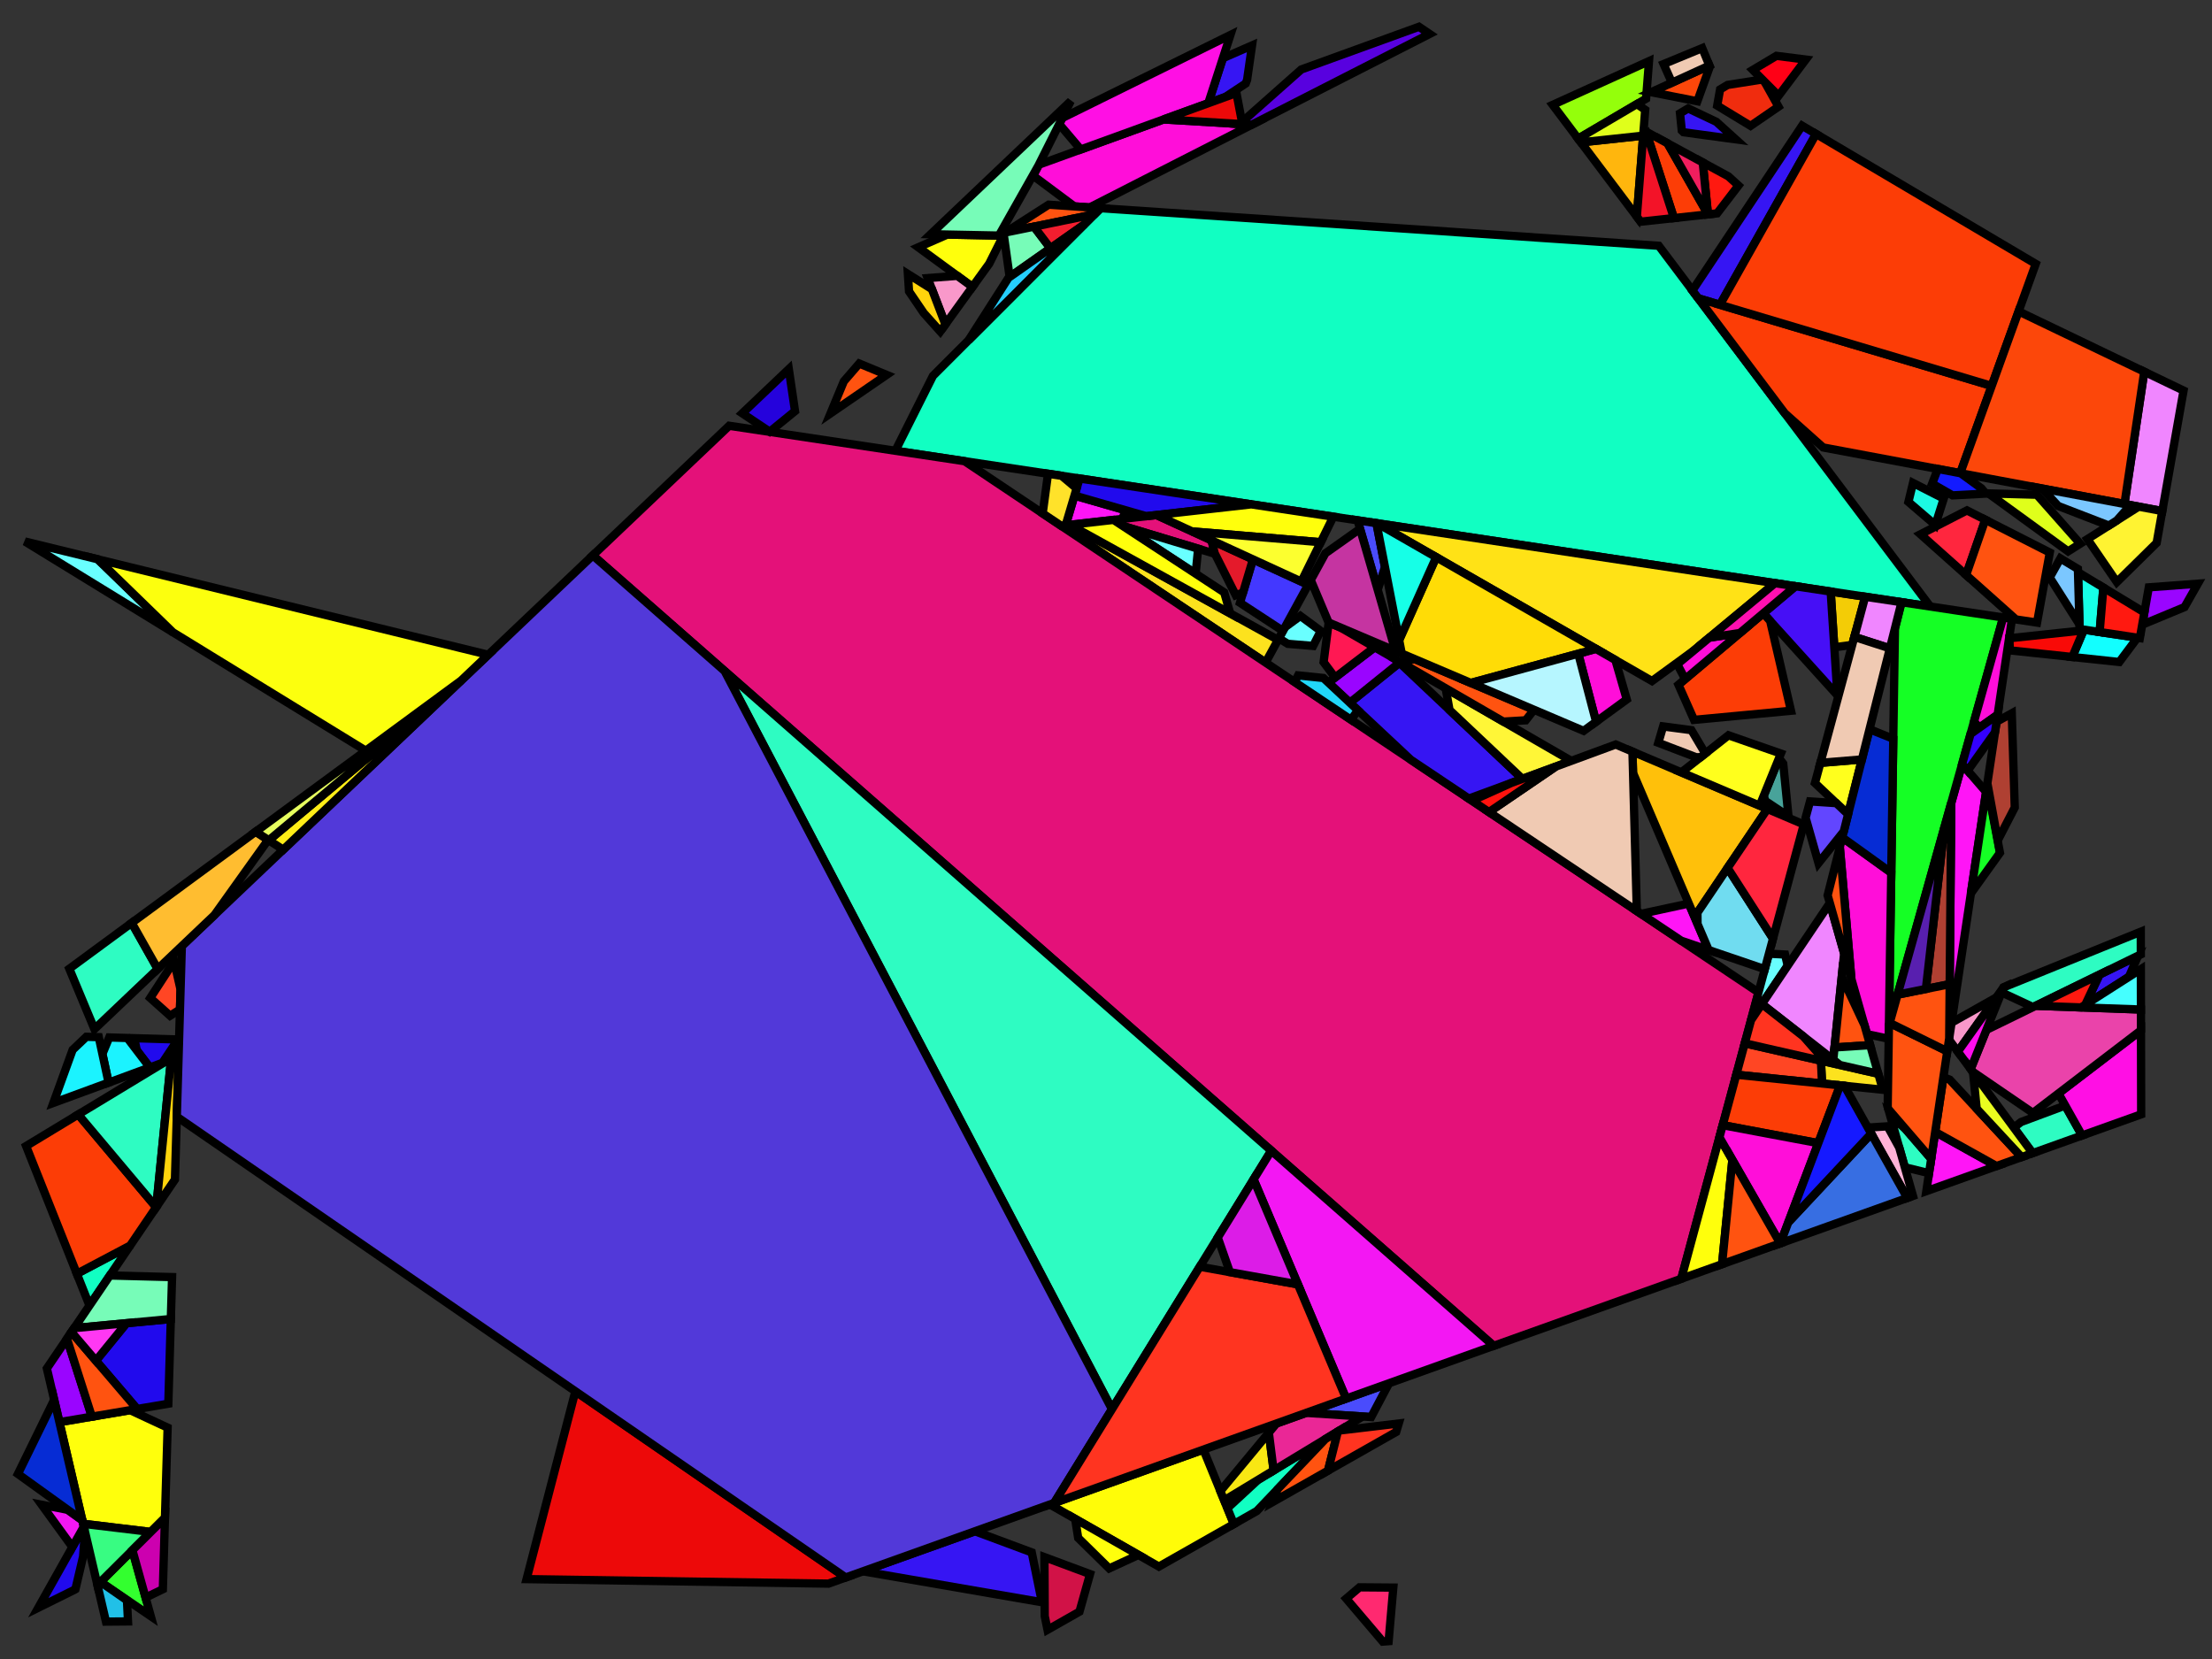 <?xml version="1.0" encoding="iso-8859-1" standalone="no"?>
<!DOCTYPE svg PUBLIC "-//W3C//DTD SVG 1.0//EN" "http://www.w3.org/TR/2001/REC-SVG-20010904/DTD/svg10.dtd">
<svg xmlns="http://www.w3.org/2000/svg" width="800" height="600">
<rect width="100%" height="100%" fill="#333333" stroke="none"/>
<path style="fill:rgb(0, 0, 0);fill-opacity:0.0;fill-rule:evenodd;stroke:rgb(0, 0, 0);stroke-width:0.0;" d="M 0, 600 L 800, 600 L 800, 0 L 0, 0 z "/>
<path style="fill:rgb(243, 204, 6);fill-opacity:1.0;fill-rule:evenodd;stroke:rgb(0, 0, 0);stroke-width:3.0;" d="M 674.573, 215.818 L 669.873, 233.248 L 663.404, 234.091 L 662.088, 213.939 z "/>
<path style="fill:rgb(252, 226, 30);fill-opacity:1.0;fill-rule:evenodd;stroke:rgb(0, 0, 0);stroke-width:3.0;" d="M 679.309, 388.339 L 680.951, 394.125 L 658.97, 391.867 L 658.556, 383.604 z "/>
<path style="fill:rgb(252, 226, 30);fill-opacity:1.0;fill-rule:evenodd;stroke:rgb(0, 0, 0);stroke-width:3.0;" d="M 462.216, 231.417 L 457.72, 239.636 L 383.788, 190.166 L 386.943, 189.809 z "/>
<path style="fill:rgb(255, 252, 8);fill-opacity:1.0;fill-rule:evenodd;stroke:rgb(0, 0, 0);stroke-width:3.0;" d="M 446.245, 551.191 L 419.13, 566.579 L 379.709, 544.113 L 435.225, 524.266 z "/>
<path style="fill:rgb(209, 18, 71);fill-opacity:1.0;fill-rule:evenodd;stroke:rgb(0, 0, 0);stroke-width:3.0;" d="M 394.225, 569.29 L 390.409, 582.878 L 378.852, 589.436 L 377.841, 584.481 L 377.738, 563.156 z "/>
<path style="fill:rgb(17, 255, 194);fill-opacity:1.0;fill-rule:evenodd;stroke:rgb(0, 0, 0);stroke-width:3.0;" d="M 32.366, 472.168 L 27.793, 460.661 L 47.076, 450.478 z "/>
<path style="fill:rgb(17, 255, 194);fill-opacity:1.0;fill-rule:evenodd;stroke:rgb(0, 0, 0);stroke-width:3.0;" d="M 454.548, 546.48 L 446.245, 551.191 L 443.902, 545.465 L 454.985, 535.212 L 479.34, 520.454 z "/>
<path style="fill:rgb(17, 255, 194);fill-opacity:1.0;fill-rule:evenodd;stroke:rgb(0, 0, 0);stroke-width:3.0;" d="M 599.918, 88.889 L 698.105, 219.359 L 323.828, 163.031 L 337.413, 135.943 L 398.025, 75.291 z "/>
<path style="fill:rgb(228, 17, 121);fill-opacity:1.0;fill-rule:evenodd;stroke:rgb(0, 0, 0);stroke-width:3.0;" d="M 438.195, 195.436 L 439.344, 200.267 L 406.072, 190.22 L 402.726, 188.027 L 418.254, 186.273 z "/>
<path style="fill:rgb(228, 17, 121);fill-opacity:1.0;fill-rule:evenodd;stroke:rgb(0, 0, 0);stroke-width:3.0;" d="M 348.869, 166.8 L 635.985, 358.92 L 608.061, 462.477 L 540.202, 486.737 L 214.403, 200.86 L 263.718, 153.985 z "/>
<path style="fill:rgb(54, 21, 243);fill-opacity:1.0;fill-rule:evenodd;stroke:rgb(0, 0, 0);stroke-width:3.0;" d="M 550.596, 281.684 L 531.22, 288.818 L 510.226, 274.77 L 488.185, 254.144 L 506.132, 239.679 z "/>
<path style="fill:rgb(54, 21, 243);fill-opacity:1.0;fill-rule:evenodd;stroke:rgb(0, 0, 0);stroke-width:3.0;" d="M 656.807, 48.452 L 622.048, 110.232 L 614.221, 107.895 L 612.083, 105.054 L 651.753, 45.462 z "/>
<path style="fill:rgb(54, 21, 243);fill-opacity:1.0;fill-rule:evenodd;stroke:rgb(0, 0, 0);stroke-width:3.0;" d="M 620.74, 44.059 L 627.738, 50.392 L 608.882, 47.833 L 608.239, 47.225 L 607.598, 40.974 L 610.555, 39.212 z "/>
<path style="fill:rgb(54, 21, 243);fill-opacity:1.0;fill-rule:evenodd;stroke:rgb(0, 0, 0);stroke-width:3.0;" d="M 769.968, 353.274 L 754.166, 363.372 L 759.321, 352.473 L 773.28, 345.646 z "/>
<path style="fill:rgb(54, 21, 243);fill-opacity:1.0;fill-rule:evenodd;stroke:rgb(0, 0, 0);stroke-width:3.0;" d="M 451.033, 28.866 L 450.527, 30.199 L 443.116, 35.103 L 436.985, 37.328 L 442.269, 21.049 L 452.813, 16.428 z "/>
<path style="fill:rgb(54, 21, 243);fill-opacity:1.0;fill-rule:evenodd;stroke:rgb(0, 0, 0);stroke-width:3.0;" d="M 373.141, 561.446 L 376.817, 579.466 L 312.103, 568.282 L 352.6, 553.804 z "/>
<path style="fill:rgb(74, 76, 252);fill-opacity:1.0;fill-rule:evenodd;stroke:rgb(0, 0, 0);stroke-width:3.0;" d="M 497.816, 189.216 L 500.889, 205.052 L 498.275, 213.319 L 490.996, 188.19 z "/>
<path style="fill:rgb(74, 76, 252);fill-opacity:1.0;fill-rule:evenodd;stroke:rgb(0, 0, 0);stroke-width:3.0;" d="M 495.899, 512.5 L 472.387, 510.98 L 502.373, 500.261 z "/>
<path style="fill:rgb(255, 70, 36);fill-opacity:1.0;fill-rule:evenodd;stroke:rgb(0, 0, 0);stroke-width:3.0;" d="M 658.556, 383.604 L 658.97, 391.867 L 627.96, 388.683 L 631.023, 377.324 z "/>
<path style="fill:rgb(255, 70, 36);fill-opacity:1.0;fill-rule:evenodd;stroke:rgb(0, 0, 0);stroke-width:3.0;" d="M 65.302, 357.88 L 65.089, 365.108 L 61.514, 367.355 L 54.33, 360.929 L 62.97, 347.653 z "/>
<path style="fill:rgb(37, 2, 220);fill-opacity:1.0;fill-rule:evenodd;stroke:rgb(0, 0, 0);stroke-width:3.0;" d="M 287.53, 148.689 L 278.389, 156.134 L 268.45, 149.486 L 285.28, 133.49 z "/>
<path style="fill:rgb(70, 15, 246);fill-opacity:1.0;fill-rule:evenodd;stroke:rgb(0, 0, 0);stroke-width:3.0;" d="M 662.088, 213.939 L 664.539, 251.468 L 637.714, 221.81 L 649.342, 212.02 z "/>
<path style="fill:rgb(255, 21, 246);fill-opacity:1.0;fill-rule:evenodd;stroke:rgb(0, 0, 0);stroke-width:3.0;" d="M 407.206, 184.574 L 405.825, 187.677 L 385.4, 189.984 L 388.6, 179.231 z "/>
<path style="fill:rgb(255, 21, 246);fill-opacity:1.0;fill-rule:evenodd;stroke:rgb(0, 0, 0);stroke-width:3.0;" d="M 722.077, 421.717 L 696.688, 430.793 L 699.893, 409.375 z "/>
<path style="fill:rgb(255, 21, 246);fill-opacity:1.0;fill-rule:evenodd;stroke:rgb(0, 0, 0);stroke-width:3.0;" d="M 718.295, 286.402 L 704.957, 375.535 L 705.712, 290.33 L 709.621, 276.365 z "/>
<path style="fill:rgb(255, 21, 246);fill-opacity:1.0;fill-rule:evenodd;stroke:rgb(0, 0, 0);stroke-width:3.0;" d="M 617.967, 343.599 L 608.035, 340.218 L 593.515, 330.502 L 610.785, 326.78 z "/>
<path style="fill:rgb(33, 10, 237);fill-opacity:1.0;fill-rule:evenodd;stroke:rgb(0, 0, 0);stroke-width:3.0;" d="M 30.735, 553.968 L 30.059, 562.958 L 27.274, 574.77 L 27.037, 574.916 L 13.855, 581.452 L 30.31, 552.149 z "/>
<path style="fill:rgb(33, 10, 237);fill-opacity:1.0;fill-rule:evenodd;stroke:rgb(0, 0, 0);stroke-width:3.0;" d="M 64.364, 375.944 L 58.734, 384.39 L 54.188, 386.061 L 49.468, 379.878 L 48.538, 375.477 z "/>
<path style="fill:rgb(33, 10, 237);fill-opacity:1.0;fill-rule:evenodd;stroke:rgb(0, 0, 0);stroke-width:3.0;" d="M 60.878, 507.667 L 49.587, 509.58 L 34.678, 492.113 L 45.747, 478.549 L 61.783, 477.036 z "/>
<path style="fill:rgb(33, 10, 237);fill-opacity:1.0;fill-rule:evenodd;stroke:rgb(0, 0, 0);stroke-width:3.0;" d="M 452.536, 182.402 L 414.572, 186.689 L 388.6, 179.231 L 390.437, 173.056 z "/>
<path style="fill:rgb(252, 61, 6);fill-opacity:1.0;fill-rule:evenodd;stroke:rgb(0, 0, 0);stroke-width:3.0;" d="M 720.33, 139.567 L 708.947, 171.129 L 659.354, 161.826 L 645.525, 149.492 L 614.221, 107.895 z "/>
<path style="fill:rgb(252, 61, 6);fill-opacity:1.0;fill-rule:evenodd;stroke:rgb(0, 0, 0);stroke-width:3.0;" d="M 665.505, 392.538 L 657.601, 413.428 L 623.038, 406.936 L 627.96, 388.683 z "/>
<path style="fill:rgb(252, 61, 6);fill-opacity:1.0;fill-rule:evenodd;stroke:rgb(0, 0, 0);stroke-width:3.0;" d="M 56.486, 436.603 L 47.076, 450.478 L 27.793, 460.661 L 9.439, 414.483 L 28.292, 403.067 z "/>
<path style="fill:rgb(252, 61, 6);fill-opacity:1.0;fill-rule:evenodd;stroke:rgb(0, 0, 0);stroke-width:3.0;" d="M 736.247, 95.432 L 720.33, 139.567 L 622.048, 110.232 L 656.807, 48.452 z "/>
<path style="fill:rgb(252, 61, 6);fill-opacity:1.0;fill-rule:evenodd;stroke:rgb(0, 0, 0);stroke-width:3.0;" d="M 603.088, 51.833 L 617.706, 77.528 L 605.398, 78.871 L 595.503, 48.181 L 595.913, 47.936 z "/>
<path style="fill:rgb(252, 61, 6);fill-opacity:1.0;fill-rule:evenodd;stroke:rgb(0, 0, 0);stroke-width:3.0;" d="M 640.202, 224.561 L 647.736, 257.057 L 612.671, 260.353 L 607.033, 247.644 L 637.714, 221.81 z "/>
<path style="fill:rgb(46, 252, 194);fill-opacity:1.0;fill-rule:evenodd;stroke:rgb(0, 0, 0);stroke-width:3.0;" d="M 56.517, 436.558 L 56.486, 436.603 L 28.292, 403.067 L 61.903, 382.714 z "/>
<path style="fill:rgb(46, 252, 194);fill-opacity:1.0;fill-rule:evenodd;stroke:rgb(0, 0, 0);stroke-width:3.0;" d="M 689.214, 408.383 L 698.44, 419.088 L 697.662, 424.287 L 688.911, 422.164 L 683.541, 403.249 z "/>
<path style="fill:rgb(46, 252, 194);fill-opacity:1.0;fill-rule:evenodd;stroke:rgb(0, 0, 0);stroke-width:3.0;" d="M 752.999, 410.662 L 735.125, 417.052 L 728.308, 407.803 L 730.947, 405.786 L 746.921, 399.823 z "/>
<path style="fill:rgb(46, 252, 194);fill-opacity:1.0;fill-rule:evenodd;stroke:rgb(0, 0, 0);stroke-width:3.0;" d="M 459.773, 416.164 L 402.157, 509.654 L 262.066, 242.683 z "/>
<path style="fill:rgb(46, 252, 194);fill-opacity:1.0;fill-rule:evenodd;stroke:rgb(0, 0, 0);stroke-width:3.0;" d="M 774.258, 345.168 L 735.266, 364.237 L 723.884, 358.901 L 724.614, 357.089 L 774.24, 336.962 z "/>
<path style="fill:rgb(46, 252, 194);fill-opacity:1.0;fill-rule:evenodd;stroke:rgb(0, 0, 0);stroke-width:3.0;" d="M 57.044, 350.434 L 34.155, 372.191 L 25.069, 350.363 L 47.635, 333.765 z "/>
<path style="fill:rgb(105, 255, 255);fill-opacity:1.0;fill-rule:evenodd;stroke:rgb(0, 0, 0);stroke-width:3.0;" d="M 477.675, 228.195 L 474.915, 233.608 L 465.744, 232.846 L 462.518, 230.866 L 464.716, 226.848 L 470.292, 222.753 z "/>
<path style="fill:rgb(105, 255, 255);fill-opacity:1.0;fill-rule:evenodd;stroke:rgb(0, 0, 0);stroke-width:3.0;" d="M 433.321, 198.448 L 432.42, 207.488 L 406.072, 190.22 z "/>
<path style="fill:rgb(105, 255, 255);fill-opacity:1.0;fill-rule:evenodd;stroke:rgb(0, 0, 0);stroke-width:3.0;" d="M 35.36, 202.278 L 62.54, 228.684 L 9.018, 195.836 z "/>
<path style="fill:rgb(105, 255, 255);fill-opacity:1.0;fill-rule:evenodd;stroke:rgb(0, 0, 0);stroke-width:3.0;" d="M 645.594, 345.219 L 646.546, 349.244 L 633.278, 368.961 L 639.759, 344.925 z "/>
<path style="fill:rgb(67, 56, 255);fill-opacity:1.0;fill-rule:evenodd;stroke:rgb(0, 0, 0);stroke-width:3.0;" d="M 473.121, 211.485 L 463.988, 228.178 L 448.461, 218.002 L 453.139, 202.303 z "/>
<path style="fill:rgb(51, 255, 47);fill-opacity:1.0;fill-rule:evenodd;stroke:rgb(0, 0, 0);stroke-width:3.0;" d="M 54.522, 584.513 L 36.366, 572.122 L 47.883, 560.653 z "/>
<path style="fill:rgb(255, 226, 22);fill-opacity:1.0;fill-rule:evenodd;stroke:rgb(0, 0, 0);stroke-width:3.0;" d="M 641.958, 210.909 L 612.446, 235.386 L 597.462, 246.306 L 498.03, 189.248 z "/>
<path style="fill:rgb(255, 192, 10);fill-opacity:1.0;fill-rule:evenodd;stroke:rgb(0, 0, 0);stroke-width:3.0;" d="M 639.196, 292.567 L 612.854, 331.625 L 590.611, 279.534 L 590.398, 271.829 z "/>
<path style="fill:rgb(255, 226, 42);fill-opacity:1.0;fill-rule:evenodd;stroke:rgb(0, 0, 0);stroke-width:3.0;" d="M 383.96, 172.081 L 389.375, 176.625 L 385.4, 189.984 L 383.788, 190.166 L 377.098, 185.689 L 379.034, 171.34 z "/>
<path style="fill:rgb(21, 255, 37);fill-opacity:1.0;fill-rule:evenodd;stroke:rgb(0, 0, 0);stroke-width:3.0;" d="M 723.313, 308.425 L 712.807, 323.075 L 718.665, 283.928 z "/>
<path style="fill:rgb(21, 255, 37);fill-opacity:1.0;fill-rule:evenodd;stroke:rgb(0, 0, 0);stroke-width:3.0;" d="M 724.47, 223.327 L 683.153, 370.91 L 685.339, 227.223 L 687.715, 217.795 z "/>
<path style="fill:rgb(240, 134, 255);fill-opacity:1.0;fill-rule:evenodd;stroke:rgb(0, 0, 0);stroke-width:3.0;" d="M 789.714, 141.258 L 782.019, 184.835 L 768.336, 182.269 L 775.5, 134.433 z "/>
<path style="fill:rgb(240, 134, 255);fill-opacity:1.0;fill-rule:evenodd;stroke:rgb(0, 0, 0);stroke-width:3.0;" d="M 687.715, 217.795 L 683.51, 234.483 L 670.655, 230.348 L 674.573, 215.818 z "/>
<path style="fill:rgb(240, 134, 255);fill-opacity:1.0;fill-rule:evenodd;stroke:rgb(0, 0, 0);stroke-width:3.0;" d="M 666.952, 344.81 L 663.027, 383.284 L 637.207, 363.122 L 661.783, 326.6 z "/>
<path style="fill:rgb(255, 182, 13);fill-opacity:1.0;fill-rule:evenodd;stroke:rgb(0, 0, 0);stroke-width:3.0;" d="M 591.984, 78.347 L 571.768, 51.483 L 594.278, 49.063 z "/>
<path style="fill:rgb(72, 163, 154);fill-opacity:1.0;fill-rule:evenodd;stroke:rgb(0, 0, 0);stroke-width:3.0;" d="M 644.923, 276.164 L 646.83, 295.262 L 638.423, 289.659 L 637.904, 287.725 L 643.198, 274.702 L 643.729, 274.625 z "/>
<path style="fill:rgb(255, 179, 215);fill-opacity:1.0;fill-rule:evenodd;stroke:rgb(0, 0, 0);stroke-width:3.0;" d="M 686.883, 415.022 L 691.851, 432.523 L 689.802, 433.255 L 675.522, 407.796 L 682.667, 407.349 z "/>
<path style="fill:rgb(255, 255, 29);fill-opacity:1.0;fill-rule:evenodd;stroke:rgb(0, 0, 0);stroke-width:3.0;" d="M 668.385, 294.501 L 656.403, 283.2 L 658.373, 275.898 L 673.386, 274.658 z "/>
<path style="fill:rgb(255, 255, 29);fill-opacity:1.0;fill-rule:evenodd;stroke:rgb(0, 0, 0);stroke-width:3.0;" d="M 644.079, 272.536 L 636.416, 291.385 L 608.081, 279.344 L 625.123, 265.926 z "/>
<path style="fill:rgb(255, 255, 12);fill-opacity:1.0;fill-rule:evenodd;stroke:rgb(0, 0, 0);stroke-width:3.0;" d="M 362.844, 85.232 L 357.764, 95.361 L 351.694, 103.766 L 332.101, 89.432 L 342.631, 84.832 z "/>
<path style="fill:rgb(255, 255, 12);fill-opacity:1.0;fill-rule:evenodd;stroke:rgb(0, 0, 0);stroke-width:3.0;" d="M 626.536, 419.488 L 622.81, 457.204 L 608.061, 462.477 L 621.857, 411.316 z "/>
<path style="fill:rgb(255, 255, 12);fill-opacity:1.0;fill-rule:evenodd;stroke:rgb(0, 0, 0);stroke-width:3.0;" d="M 60.623, 516.319 L 59.66, 548.925 L 54.514, 554.049 L 30.065, 551.101 L 21.484, 514.339 L 47.069, 510.006 z "/>
<path style="fill:rgb(255, 255, 12);fill-opacity:1.0;fill-rule:evenodd;stroke:rgb(0, 0, 0);stroke-width:3.0;" d="M 482.219, 186.869 L 477.67, 196.101 L 431.141, 192.195 L 418.254, 186.273 L 452.536, 182.402 z "/>
<path style="fill:rgb(255, 255, 12);fill-opacity:1.0;fill-rule:evenodd;stroke:rgb(0, 0, 0);stroke-width:3.0;" d="M 442.746, 214.256 L 444.93, 221.863 L 386.943, 189.809 L 402.726, 188.027 z "/>
<path style="fill:rgb(255, 255, 12);fill-opacity:1.0;fill-rule:evenodd;stroke:rgb(0, 0, 0);stroke-width:3.0;" d="M 411.735, 562.364 L 401.155, 567.241 L 389.936, 556.218 L 388.851, 549.323 z "/>
<path style="fill:rgb(255, 14, 217);fill-opacity:1.0;fill-rule:evenodd;stroke:rgb(0, 0, 0);stroke-width:3.0;" d="M 609.454, 245.606 L 606.607, 240.229 L 618.188, 230.624 L 629.263, 228.927 z "/>
<path style="fill:rgb(255, 14, 217);fill-opacity:1.0;fill-rule:evenodd;stroke:rgb(0, 0, 0);stroke-width:3.0;" d="M 727.661, 223.807 L 722.471, 258.495 L 715.893, 263.165 L 713.924, 260.995 L 724.47, 223.327 z "/>
<path style="fill:rgb(255, 14, 217);fill-opacity:1.0;fill-rule:evenodd;stroke:rgb(0, 0, 0);stroke-width:3.0;" d="M 584.231, 238.713 L 588.34, 252.954 L 577.244, 261.04 L 570.801, 236.414 L 577.192, 234.674 z "/>
<path style="fill:rgb(255, 14, 217);fill-opacity:1.0;fill-rule:evenodd;stroke:rgb(0, 0, 0);stroke-width:3.0;" d="M 452.751, 45.09 L 394.094, 75.027 L 388.562, 74.654 L 373.703, 63.578 L 375.723, 59.551 L 420.824, 43.19 z "/>
<path style="fill:rgb(255, 14, 217);fill-opacity:1.0;fill-rule:evenodd;stroke:rgb(0, 0, 0);stroke-width:3.0;" d="M 683.994, 315.621 L 683.093, 374.844 L 682.601, 375.583 L 675.245, 374.024 L 669.58, 354.067 L 665.392, 306.378 L 666.274, 302.879 z "/>
<path style="fill:rgb(255, 14, 217);fill-opacity:1.0;fill-rule:evenodd;stroke:rgb(0, 0, 0);stroke-width:3.0;" d="M 657.601, 413.428 L 643.887, 449.67 L 643.83, 449.69 L 621.857, 411.316 L 623.038, 406.936 z "/>
<path style="fill:rgb(255, 15, 228);fill-opacity:1.0;fill-rule:evenodd;stroke:rgb(0, 0, 0);stroke-width:3.0;" d="M 436.985, 37.328 L 390.868, 54.057 L 383.083, 44.875 L 384.188, 42.67 L 444.996, 12.647 z "/>
<path style="fill:rgb(255, 15, 228);fill-opacity:1.0;fill-rule:evenodd;stroke:rgb(0, 0, 0);stroke-width:3.0;" d="M 774.384, 403.017 L 752.999, 410.662 L 744.469, 395.45 L 774.318, 372.633 z "/>
<path style="fill:rgb(255, 246, 55);fill-opacity:1.0;fill-rule:evenodd;stroke:rgb(0, 0, 0);stroke-width:3.0;" d="M 568.275, 275.174 L 550.596, 281.684 L 524.239, 256.785 L 522.851, 248.93 z "/>
<path style="fill:rgb(112, 220, 240);fill-opacity:1.0;fill-rule:evenodd;stroke:rgb(0, 0, 0);stroke-width:3.0;" d="M 641.235, 339.451 L 638.254, 350.506 L 617.967, 343.599 L 613.933, 334.152 L 613.902, 330.07 L 624.807, 313.901 z "/>
<path style="fill:rgb(255, 38, 62);fill-opacity:1.0;fill-rule:evenodd;stroke:rgb(0, 0, 0);stroke-width:3.0;" d="M 718.015, 187.972 L 711.076, 207.959 L 694.561, 193.229 L 711.378, 184.597 z "/>
<path style="fill:rgb(255, 38, 62);fill-opacity:1.0;fill-rule:evenodd;stroke:rgb(0, 0, 0);stroke-width:3.0;" d="M 652.368, 298.164 L 641.235, 339.451 L 624.807, 313.901 L 639.196, 292.567 z "/>
<path style="fill:rgb(249, 231, 19);fill-opacity:1.0;fill-rule:evenodd;stroke:rgb(0, 0, 0);stroke-width:3.0;" d="M 460.617, 531.799 L 442.741, 542.63 L 441.366, 539.27 L 458.895, 518.122 z "/>
<path style="fill:rgb(234, 39, 150);fill-opacity:1.0;fill-rule:evenodd;stroke:rgb(0, 0, 0);stroke-width:3.0;" d="M 492.797, 512.3 L 460.617, 531.799 L 458.895, 518.122 L 461.626, 514.827 L 472.387, 510.98 z "/>
<path style="fill:rgb(249, 152, 202);fill-opacity:1.0;fill-rule:evenodd;stroke:rgb(0, 0, 0);stroke-width:3.0;" d="M 708.065, 380.334 L 704.885, 376.019 L 705.807, 369.856 L 722.008, 360.734 z "/>
<path style="fill:rgb(249, 152, 202);fill-opacity:1.0;fill-rule:evenodd;stroke:rgb(0, 0, 0);stroke-width:3.0;" d="M 351.694, 103.766 L 341.911, 117.313 L 335.502, 100.568 L 346.221, 99.762 z "/>
<path style="fill:rgb(175, 64, 50);fill-opacity:1.0;fill-rule:evenodd;stroke:rgb(0, 0, 0);stroke-width:3.0;" d="M 705.131, 355.943 L 696.521, 357.669 L 703.196, 299.314 L 705.712, 290.33 z "/>
<path style="fill:rgb(175, 64, 50);fill-opacity:1.0;fill-rule:evenodd;stroke:rgb(0, 0, 0);stroke-width:3.0;" d="M 728.66, 292.038 L 722.527, 303.926 L 718.761, 283.284 L 722.093, 261.018 L 727.588, 257.974 z "/>
<path style="fill:rgb(240, 44, 14);fill-opacity:1.0;fill-rule:evenodd;stroke:rgb(0, 0, 0);stroke-width:3.0;" d="M 638.187, 29.56 L 643.215, 38.583 L 633.114, 45.518 L 621.051, 38.192 L 622.096, 32.335 L 624.813, 30.716 L 637.382, 28.751 z "/>
<path style="fill:rgb(154, 5, 255);fill-opacity:1.0;fill-rule:evenodd;stroke:rgb(0, 0, 0);stroke-width:3.0;" d="M 505.017, 238.625 L 506.132, 239.679 L 488.185, 254.144 L 480.421, 246.878 L 497.166, 234.09 z "/>
<path style="fill:rgb(154, 5, 255);fill-opacity:1.0;fill-rule:evenodd;stroke:rgb(0, 0, 0);stroke-width:3.0;" d="M 33.222, 512.351 L 21.484, 514.339 L 16.947, 494.903 L 24.221, 484.177 z "/>
<path style="fill:rgb(154, 5, 255);fill-opacity:1.0;fill-rule:evenodd;stroke:rgb(0, 0, 0);stroke-width:3.0;" d="M 790.066, 219.569 L 774.764, 225.918 L 777.147, 212.422 L 794.874, 211.104 z "/>
<path style="fill:rgb(255, 212, 12);fill-opacity:1.0;fill-rule:evenodd;stroke:rgb(0, 0, 0);stroke-width:3.0;" d="M 63.273, 426.596 L 56.517, 436.558 L 61.903, 382.714 L 64.617, 381.07 z "/>
<path style="fill:rgb(255, 212, 12);fill-opacity:1.0;fill-rule:evenodd;stroke:rgb(0, 0, 0);stroke-width:3.0;" d="M 337.032, 104.565 L 341.911, 117.313 L 340.056, 119.881 L 334.071, 113.193 L 328.762, 105.393 L 328.353, 99.103 z "/>
<path style="fill:rgb(255, 243, 50);fill-opacity:1.0;fill-rule:evenodd;stroke:rgb(0, 0, 0);stroke-width:3.0;" d="M 782.019, 184.835 L 779.986, 196.346 L 765.593, 210.517 L 754.948, 194.977 L 773.481, 183.234 z "/>
<path style="fill:rgb(234, 67, 170);fill-opacity:1.0;fill-rule:evenodd;stroke:rgb(0, 0, 0);stroke-width:3.0;" d="M 774.301, 365.107 L 774.318, 372.633 L 735.234, 402.509 L 713.415, 387.593 L 712.712, 386.639 L 718.416, 372.478 L 736.234, 363.764 z "/>
<path style="fill:rgb(255, 16, 177);fill-opacity:1.0;fill-rule:evenodd;stroke:rgb(0, 0, 0);stroke-width:3.0;" d="M 649.342, 212.02 L 629.263, 228.927 L 618.188, 230.624 L 641.958, 210.909 z "/>
<path style="fill:rgb(243, 23, 243);fill-opacity:1.0;fill-rule:evenodd;stroke:rgb(0, 0, 0);stroke-width:3.0;" d="M 24.513, 546.053 L 29.77, 549.837 L 30.31, 552.149 L 26.179, 559.506 L 15.076, 544.214 z "/>
<path style="fill:rgb(243, 23, 243);fill-opacity:1.0;fill-rule:evenodd;stroke:rgb(0, 0, 0);stroke-width:3.0;" d="M 540.202, 486.737 L 486.852, 505.809 L 453.376, 426.544 L 459.773, 416.164 z "/>
<path style="fill:rgb(255, 83, 16);fill-opacity:1.0;fill-rule:evenodd;stroke:rgb(0, 0, 0);stroke-width:3.0;" d="M 741.332, 199.833 L 736.726, 225.171 L 729.083, 224.021 L 711.076, 207.959 L 718.015, 187.972 z "/>
<path style="fill:rgb(255, 83, 16);fill-opacity:1.0;fill-rule:evenodd;stroke:rgb(0, 0, 0);stroke-width:3.0;" d="M 705.148, 390.475 L 731.131, 418.48 L 722.077, 421.717 L 699.893, 409.375 L 702.851, 389.608 z "/>
<path style="fill:rgb(255, 83, 16);fill-opacity:1.0;fill-rule:evenodd;stroke:rgb(0, 0, 0);stroke-width:3.0;" d="M 554.782, 256.694 L 551.801, 260.504 L 543.71, 260.981 L 506.33, 239.384 L 511.753, 238.408 z "/>
<path style="fill:rgb(255, 83, 16);fill-opacity:1.0;fill-rule:evenodd;stroke:rgb(0, 0, 0);stroke-width:3.0;" d="M 398.025, 75.291 L 395.814, 77.504 L 363.535, 84.103 L 379.264, 74.028 z "/>
<path style="fill:rgb(255, 83, 16);fill-opacity:1.0;fill-rule:evenodd;stroke:rgb(0, 0, 0);stroke-width:3.0;" d="M 674.32, 370.763 L 676.37, 377.987 L 663.482, 378.824 L 666.092, 353.243 z "/>
<path style="fill:rgb(255, 83, 16);fill-opacity:1.0;fill-rule:evenodd;stroke:rgb(0, 0, 0);stroke-width:3.0;" d="M 320.663, 135.577 L 300.372, 149.504 L 305.186, 137.919 L 310.752, 131.478 z "/>
<path style="fill:rgb(255, 83, 16);fill-opacity:1.0;fill-rule:evenodd;stroke:rgb(0, 0, 0);stroke-width:3.0;" d="M 49.587, 509.58 L 33.222, 512.351 L 24.221, 484.177 L 25.853, 481.772 z "/>
<path style="fill:rgb(255, 83, 16);fill-opacity:1.0;fill-rule:evenodd;stroke:rgb(0, 0, 0);stroke-width:3.0;" d="M 704.257, 380.212 L 698.44, 419.088 L 682.928, 401.088 L 682.705, 400.305 L 683.153, 370.91 L 683.421, 369.951 z "/>
<path style="fill:rgb(255, 83, 16);fill-opacity:1.0;fill-rule:evenodd;stroke:rgb(0, 0, 0);stroke-width:3.0;" d="M 704.957, 375.535 L 704.257, 380.212 L 683.421, 369.951 L 686.286, 359.72 L 705.131, 355.943 z "/>
<path style="fill:rgb(255, 83, 16);fill-opacity:1.0;fill-rule:evenodd;stroke:rgb(0, 0, 0);stroke-width:3.0;" d="M 480.294, 531.869 L 460.191, 543.277 L 462.048, 538.607 L 479.34, 520.454 L 483.862, 517.714 z "/>
<path style="fill:rgb(255, 83, 16);fill-opacity:1.0;fill-rule:evenodd;stroke:rgb(0, 0, 0);stroke-width:3.0;" d="M 669.58, 354.067 L 660.995, 323.825 L 665.392, 306.378 z "/>
<path style="fill:rgb(255, 83, 16);fill-opacity:1.0;fill-rule:evenodd;stroke:rgb(0, 0, 0);stroke-width:3.0;" d="M 643.83, 449.69 L 622.81, 457.204 L 626.536, 419.488 z "/>
<path style="fill:rgb(88, 1, 223);fill-opacity:1.0;fill-rule:evenodd;stroke:rgb(0, 0, 0);stroke-width:3.0;" d="M 517.038, 12.28 L 452.751, 45.09 L 448.386, 44.83 L 470.624, 25.125 L 513.193, 9.683 z "/>
<path style="fill:rgb(56, 252, 130);fill-opacity:1.0;fill-rule:evenodd;stroke:rgb(0, 0, 0);stroke-width:3.0;" d="M 54.514, 554.049 L 35.235, 573.248 L 30.065, 551.101 z "/>
<path style="fill:rgb(148, 255, 11);fill-opacity:1.0;fill-rule:evenodd;stroke:rgb(0, 0, 0);stroke-width:3.0;" d="M 595.325, 35.689 L 570.763, 50.149 L 561.558, 37.917 L 596.389, 22.108 z "/>
<path style="fill:rgb(255, 14, 237);fill-opacity:1.0;fill-rule:evenodd;stroke:rgb(0, 0, 0);stroke-width:3.0;" d="M 712.712, 386.639 L 708.065, 380.334 L 724.595, 357.097 L 724.614, 357.089 z "/>
<path style="fill:rgb(6, 44, 212);fill-opacity:1.0;fill-rule:evenodd;stroke:rgb(0, 0, 0);stroke-width:3.0;" d="M 684.731, 267.197 L 683.994, 315.621 L 666.274, 302.879 L 676.136, 263.744 z "/>
<path style="fill:rgb(6, 44, 212);fill-opacity:1.0;fill-rule:evenodd;stroke:rgb(0, 0, 0);stroke-width:3.0;" d="M 29.77, 549.837 L 6.48, 533.074 L 19.598, 506.26 z "/>
<path style="fill:rgb(33, 215, 249);fill-opacity:1.0;fill-rule:evenodd;stroke:rgb(0, 0, 0);stroke-width:3.0;" d="M 478.634, 245.206 L 491.112, 256.883 L 488.619, 260.312 L 468.247, 246.681 L 469.481, 244.262 z "/>
<path style="fill:rgb(234, 252, 32);fill-opacity:1.0;fill-rule:evenodd;stroke:rgb(0, 0, 0);stroke-width:3.0;" d="M 735.125, 417.052 L 731.131, 418.48 L 714.89, 400.976 L 713.585, 387.824 z "/>
<path style="fill:rgb(255, 0, 22);fill-opacity:1.0;fill-rule:evenodd;stroke:rgb(0, 0, 0);stroke-width:3.0;" d="M 653.069, 21.543 L 643.244, 34.64 L 633.93, 25.283 L 642.463, 20.199 z "/>
<path style="fill:rgb(98, 70, 255);fill-opacity:1.0;fill-rule:evenodd;stroke:rgb(0, 0, 0);stroke-width:3.0;" d="M 664.11, 290.469 L 668.385, 294.501 L 666.821, 300.707 L 657.684, 312.158 L 653.023, 295.738 L 654.613, 289.839 z "/>
<path style="fill:rgb(18, 255, 255);fill-opacity:1.0;fill-rule:evenodd;stroke:rgb(0, 0, 0);stroke-width:3.0;" d="M 773.035, 230.636 L 766.464, 239.424 L 749.476, 237.614 L 753.554, 227.976 L 754.613, 227.863 z "/>
<path style="fill:rgb(249, 10, 7);fill-opacity:1.0;fill-rule:evenodd;stroke:rgb(0, 0, 0);stroke-width:3.0;" d="M 749.476, 237.614 L 726.872, 235.206 L 726.735, 230.829 L 753.554, 227.976 z "/>
<path style="fill:rgb(27, 243, 255);fill-opacity:1.0;fill-rule:evenodd;stroke:rgb(0, 0, 0);stroke-width:3.0;" d="M 46.052, 375.404 L 54.188, 386.061 L 39.268, 391.546 L 37.035, 381.167 L 39.506, 375.21 z "/>
<path style="fill:rgb(27, 243, 255);fill-opacity:1.0;fill-rule:evenodd;stroke:rgb(0, 0, 0);stroke-width:3.0;" d="M 35.73, 375.099 L 39.268, 391.546 L 19.3, 398.886 L 26.269, 379.687 L 31.235, 374.966 z "/>
<path style="fill:rgb(255, 41, 112);fill-opacity:1.0;fill-rule:evenodd;stroke:rgb(0, 0, 0);stroke-width:3.0;" d="M 503.909, 574.175 L 502.217, 593.547 L 500.108, 593.707 L 486.886, 578.15 L 491.687, 574.078 z "/>
<path style="fill:rgb(252, 71, 10);fill-opacity:1.0;fill-rule:evenodd;stroke:rgb(0, 0, 0);stroke-width:3.0;" d="M 618.386, 24.082 L 613.869, 36.625 L 597.164, 33.338 L 618.232, 23.709 z "/>
<path style="fill:rgb(252, 71, 10);fill-opacity:1.0;fill-rule:evenodd;stroke:rgb(0, 0, 0);stroke-width:3.0;" d="M 775.5, 134.433 L 768.336, 182.269 L 708.947, 171.129 L 730.052, 112.609 z "/>
<path style="fill:rgb(119, 252, 184);fill-opacity:1.0;fill-rule:evenodd;stroke:rgb(0, 0, 0);stroke-width:3.0;" d="M 375.568, 59.861 L 361.255, 85.2 L 336.595, 84.713 L 387.251, 36.563 z "/>
<path style="fill:rgb(119, 252, 184);fill-opacity:1.0;fill-rule:evenodd;stroke:rgb(0, 0, 0);stroke-width:3.0;" d="M 679.309, 388.339 L 665.453, 385.178 L 663.027, 383.284 L 663.482, 378.824 L 676.37, 377.987 z "/>
<path style="fill:rgb(119, 252, 184);fill-opacity:1.0;fill-rule:evenodd;stroke:rgb(0, 0, 0);stroke-width:3.0;" d="M 379.909, 89.807 L 365.159, 100.182 L 363.019, 84.882 L 363.351, 84.221 L 363.535, 84.103 L 373.963, 81.971 z "/>
<path style="fill:rgb(119, 252, 184);fill-opacity:1.0;fill-rule:evenodd;stroke:rgb(0, 0, 0);stroke-width:3.0;" d="M 62.231, 461.873 L 61.783, 477.036 L 26.828, 480.334 L 39.741, 461.294 z "/>
<path style="fill:rgb(237, 9, 9);fill-opacity:1.0;fill-rule:evenodd;stroke:rgb(0, 0, 0);stroke-width:3.0;" d="M 449.177, 44.129 L 448.386, 44.83 L 420.824, 43.19 L 447.174, 33.631 z "/>
<path style="fill:rgb(237, 9, 9);fill-opacity:1.0;fill-rule:evenodd;stroke:rgb(0, 0, 0);stroke-width:3.0;" d="M 305.85, 570.517 L 299.628, 572.741 L 190.441, 571.108 L 208.088, 503.174 z "/>
<path style="fill:rgb(82, 57, 217);fill-opacity:1.0;fill-rule:evenodd;stroke:rgb(0, 0, 0);stroke-width:3.0;" d="M 262.066, 242.683 L 402.157, 509.654 L 381.263, 543.557 L 305.85, 570.517 L 63.944, 403.88 L 65.767, 342.142 L 214.403, 200.86 z "/>
<path style="fill:rgb(52, 0, 255);fill-opacity:1.0;fill-rule:evenodd;stroke:rgb(0, 0, 0);stroke-width:3.0;" d="M 721.518, 264.865 L 711.641, 278.702 L 709.621, 276.365 L 712.677, 265.449 L 722.471, 258.495 z "/>
<path style="fill:rgb(255, 220, 6);fill-opacity:1.0;fill-rule:evenodd;stroke:rgb(0, 0, 0);stroke-width:3.0;" d="M 577.192, 234.674 L 531.953, 246.992 L 506.968, 236.374 L 506.02, 231.489 L 519.412, 201.518 z "/>
<path style="fill:rgb(22, 255, 231);fill-opacity:1.0;fill-rule:evenodd;stroke:rgb(0, 0, 0);stroke-width:3.0;" d="M 760.714, 212.513 L 759.364, 228.578 L 752.117, 227.488 L 751.537, 206.954 z "/>
<path style="fill:rgb(22, 255, 231);fill-opacity:1.0;fill-rule:evenodd;stroke:rgb(0, 0, 0);stroke-width:3.0;" d="M 498.03, 189.248 L 519.412, 201.518 L 506.02, 231.489 L 497.816, 189.216 z "/>
<path style="fill:rgb(55, 110, 226);fill-opacity:1.0;fill-rule:evenodd;stroke:rgb(0, 0, 0);stroke-width:3.0;" d="M 689.802, 433.255 L 643.887, 449.67 L 646.767, 442.059 L 676.756, 409.996 z "/>
<path style="fill:rgb(21, 25, 255);fill-opacity:1.0;fill-rule:evenodd;stroke:rgb(0, 0, 0);stroke-width:3.0;" d="M 667.053, 392.697 L 676.756, 409.996 L 646.767, 442.059 L 665.505, 392.538 z "/>
<path style="fill:rgb(240, 202, 179);fill-opacity:1.0;fill-rule:evenodd;stroke:rgb(0, 0, 0);stroke-width:3.0;" d="M 590.398, 271.829 L 591.988, 329.48 L 538.513, 293.698 L 562.672, 277.237 L 584.345, 269.257 z "/>
<path style="fill:rgb(240, 202, 179);fill-opacity:1.0;fill-rule:evenodd;stroke:rgb(0, 0, 0);stroke-width:3.0;" d="M 611.738, 264.073 L 616.748, 272.52 L 615.073, 273.838 L 613.437, 273.87 L 599.752, 268.64 L 601.492, 262.724 z "/>
<path style="fill:rgb(240, 202, 179);fill-opacity:1.0;fill-rule:evenodd;stroke:rgb(0, 0, 0);stroke-width:3.0;" d="M 618.232, 23.709 L 604.674, 29.906 L 601.666, 23.162 L 615.63, 17.399 z "/>
<path style="fill:rgb(240, 202, 179);fill-opacity:1.0;fill-rule:evenodd;stroke:rgb(0, 0, 0);stroke-width:3.0;" d="M 683.51, 234.483 L 673.386, 274.658 L 658.373, 275.898 L 670.655, 230.348 z "/>
<path style="fill:rgb(255, 189, 48);fill-opacity:1.0;fill-rule:evenodd;stroke:rgb(0, 0, 0);stroke-width:3.0;" d="M 96.983, 303.746 L 77.566, 330.927 L 57.044, 350.434 L 47.635, 333.765 L 92.459, 300.796 z "/>
<path style="fill:rgb(223, 255, 27);fill-opacity:1.0;fill-rule:evenodd;stroke:rgb(0, 0, 0);stroke-width:3.0;" d="M 736.656, 178.922 L 752.323, 196.641 L 747.954, 199.409 L 719.134, 178.447 z "/>
<path style="fill:rgb(223, 255, 27);fill-opacity:1.0;fill-rule:evenodd;stroke:rgb(0, 0, 0);stroke-width:3.0;" d="M 595.009, 39.725 L 594.278, 49.063 L 571.768, 51.483 L 570.763, 50.149 L 592.022, 37.633 z "/>
<path style="fill:rgb(182, 246, 255);fill-opacity:1.0;fill-rule:evenodd;stroke:rgb(0, 0, 0);stroke-width:3.0;" d="M 577.244, 261.04 L 572.738, 264.324 L 531.953, 246.992 L 570.801, 236.414 z "/>
<path style="fill:rgb(255, 52, 32);fill-opacity:1.0;fill-rule:evenodd;stroke:rgb(0, 0, 0);stroke-width:3.0;" d="M 504.952, 517.876 L 480.294, 531.869 L 483.862, 517.714 L 484.422, 517.375 L 505.87, 514.825 z "/>
<path style="fill:rgb(255, 52, 32);fill-opacity:1.0;fill-rule:evenodd;stroke:rgb(0, 0, 0);stroke-width:3.0;" d="M 652.227, 374.85 L 660.3, 384.002 L 631.023, 377.324 L 633.278, 368.961 L 637.207, 363.122 z "/>
<path style="fill:rgb(255, 52, 32);fill-opacity:1.0;fill-rule:evenodd;stroke:rgb(0, 0, 0);stroke-width:3.0;" d="M 469.409, 464.508 L 486.852, 505.809 L 381.263, 543.557 L 433.911, 458.129 z "/>
<path style="fill:rgb(33, 192, 231);fill-opacity:1.0;fill-rule:evenodd;stroke:rgb(0, 0, 0);stroke-width:3.0;" d="M 45.914, 578.771 L 46.296, 586.41 L 38.323, 586.478 L 35.235, 573.248 L 36.351, 572.137 z "/>
<path style="fill:rgb(19, 27, 255);fill-opacity:1.0;fill-rule:evenodd;stroke:rgb(0, 0, 0);stroke-width:3.0;" d="M 709.117, 171.161 L 716.573, 176.584 L 718.197, 178.522 L 706.158, 179.161 L 698.786, 174.924 L 700.841, 169.608 z "/>
<path style="fill:rgb(69, 255, 255);fill-opacity:1.0;fill-rule:evenodd;stroke:rgb(0, 0, 0);stroke-width:3.0;" d="M 774.301, 365.107 L 752.646, 364.343 L 774.269, 350.526 z "/>
<path style="fill:rgb(123, 199, 255);fill-opacity:1.0;fill-rule:evenodd;stroke:rgb(0, 0, 0);stroke-width:3.0;" d="M 770.509, 182.676 L 765.583, 188.239 L 762.696, 190.068 L 744.352, 182.988 L 738.533, 176.678 z "/>
<path style="fill:rgb(123, 199, 255);fill-opacity:1.0;fill-rule:evenodd;stroke:rgb(0, 0, 0);stroke-width:3.0;" d="M 751.503, 205.774 L 752.07, 225.831 L 741.305, 208.86 L 745.167, 201.958 z "/>
<path style="fill:rgb(228, 26, 43);fill-opacity:1.0;fill-rule:evenodd;stroke:rgb(0, 0, 0);stroke-width:3.0;" d="M 453.139, 202.303 L 449.561, 214.31 L 446.927, 215.275 L 439.294, 200.056 L 438.195, 195.436 z "/>
<path style="fill:rgb(255, 56, 243);fill-opacity:1.0;fill-rule:evenodd;stroke:rgb(0, 0, 0);stroke-width:3.0;" d="M 34.678, 492.113 L 25.853, 481.772 L 26.828, 480.334 L 45.747, 478.549 z "/>
<path style="fill:rgb(255, 24, 83);fill-opacity:1.0;fill-rule:evenodd;stroke:rgb(0, 0, 0);stroke-width:3.0;" d="M 484.86, 226.979 L 497.166, 234.09 L 482.837, 245.034 L 478.701, 239.48 L 480.538, 225.143 z "/>
<path style="fill:rgb(252, 255, 47);fill-opacity:1.0;fill-rule:evenodd;stroke:rgb(0, 0, 0);stroke-width:3.0;" d="M 477.67, 196.101 L 470.648, 210.348 L 431.141, 192.195 z "/>
<path style="fill:rgb(255, 25, 16);fill-opacity:1.0;fill-rule:evenodd;stroke:rgb(0, 0, 0);stroke-width:3.0;" d="M 754.166, 363.372 L 752.646, 364.343 L 736.234, 363.764 L 759.321, 352.473 z "/>
<path style="fill:rgb(255, 25, 16);fill-opacity:1.0;fill-rule:evenodd;stroke:rgb(0, 0, 0);stroke-width:3.0;" d="M 625.102, 63.789 L 628.74, 67.1 L 621.022, 77.166 L 617.706, 77.528 L 617.706, 77.527 L 615.821, 58.748 z "/>
<path style="fill:rgb(255, 25, 16);fill-opacity:1.0;fill-rule:evenodd;stroke:rgb(0, 0, 0);stroke-width:3.0;" d="M 775.545, 221.497 L 773.908, 230.767 L 759.364, 228.578 L 760.714, 212.513 z "/>
<path style="fill:rgb(220, 28, 231);fill-opacity:1.0;fill-rule:evenodd;stroke:rgb(0, 0, 0);stroke-width:3.0;" d="M 469.409, 464.508 L 444.8, 460.086 L 440.42, 447.567 L 453.376, 426.544 z "/>
<path style="fill:rgb(243, 30, 47);fill-opacity:1.0;fill-rule:evenodd;stroke:rgb(0, 0, 0);stroke-width:3.0;" d="M 392.06, 81.26 L 379.909, 89.807 L 373.963, 81.971 L 395.814, 77.504 z "/>
<path style="fill:rgb(255, 237, 23);fill-opacity:1.0;fill-rule:evenodd;stroke:rgb(0, 0, 0);stroke-width:3.0;" d="M 102.427, 307.296 L 97.217, 303.899 L 163.404, 248.614 L 166.763, 246.143 z "/>
<path style="fill:rgb(197, 52, 161);fill-opacity:1.0;fill-rule:evenodd;stroke:rgb(0, 0, 0);stroke-width:3.0;" d="M 504.671, 235.398 L 480.504, 225.128 L 474.051, 209.785 L 479.344, 200.111 L 491.879, 191.236 z "/>
<path style="fill:rgb(88, 31, 175);fill-opacity:1.0;fill-rule:evenodd;stroke:rgb(0, 0, 0);stroke-width:3.0;" d="M 696.521, 357.669 L 686.286, 359.72 L 703.196, 299.314 z "/>
<path style="fill:rgb(243, 19, 40);fill-opacity:1.0;fill-rule:evenodd;stroke:rgb(0, 0, 0);stroke-width:3.0;" d="M 605.398, 78.871 L 593.367, 80.184 L 591.984, 78.347 L 594.29, 48.903 L 595.503, 48.181 z "/>
<path style="fill:rgb(240, 30, 94);fill-opacity:1.0;fill-rule:evenodd;stroke:rgb(0, 0, 0);stroke-width:3.0;" d="M 615.821, 58.748 L 617.706, 77.527 L 603.088, 51.833 z "/>
<path style="fill:rgb(28, 249, 226);fill-opacity:1.0;fill-rule:evenodd;stroke:rgb(0, 0, 0);stroke-width:3.0;" d="M 702.98, 180.324 L 699.943, 189.891 L 690.205, 181.533 L 691.865, 174.671 z "/>
<path style="fill:rgb(231, 255, 95);fill-opacity:1.0;fill-rule:evenodd;stroke:rgb(0, 0, 0);stroke-width:3.0;" d="M 137.678, 270.102 L 97.217, 303.899 L 92.459, 300.796 L 137.629, 267.572 z "/>
<path style="fill:rgb(204, 0, 175);fill-opacity:1.0;fill-rule:evenodd;stroke:rgb(0, 0, 0);stroke-width:3.0;" d="M 58.896, 574.759 L 52.651, 577.791 L 47.883, 560.653 L 59.66, 548.925 z "/>
<path style="fill:rgb(255, 19, 14);fill-opacity:1.0;fill-rule:evenodd;stroke:rgb(0, 0, 0);stroke-width:3.0;" d="M 538.513, 293.698 L 532.352, 289.575 L 546.621, 283.147 L 562.672, 277.237 z "/>
<path style="fill:rgb(252, 255, 14);fill-opacity:1.0;fill-rule:evenodd;stroke:rgb(0, 0, 0);stroke-width:3.0;" d="M 176.579, 236.813 L 166.763, 246.143 L 132.295, 271.495 L 62.54, 228.684 L 35.36, 202.278 z "/>
<path style="fill:rgb(37, 207, 255);fill-opacity:1.0;fill-rule:evenodd;stroke:rgb(0, 0, 0);stroke-width:3.0;" d="M 350.312, 123.035 L 364.722, 100.489 L 392.06, 81.26 z "/>
</svg>